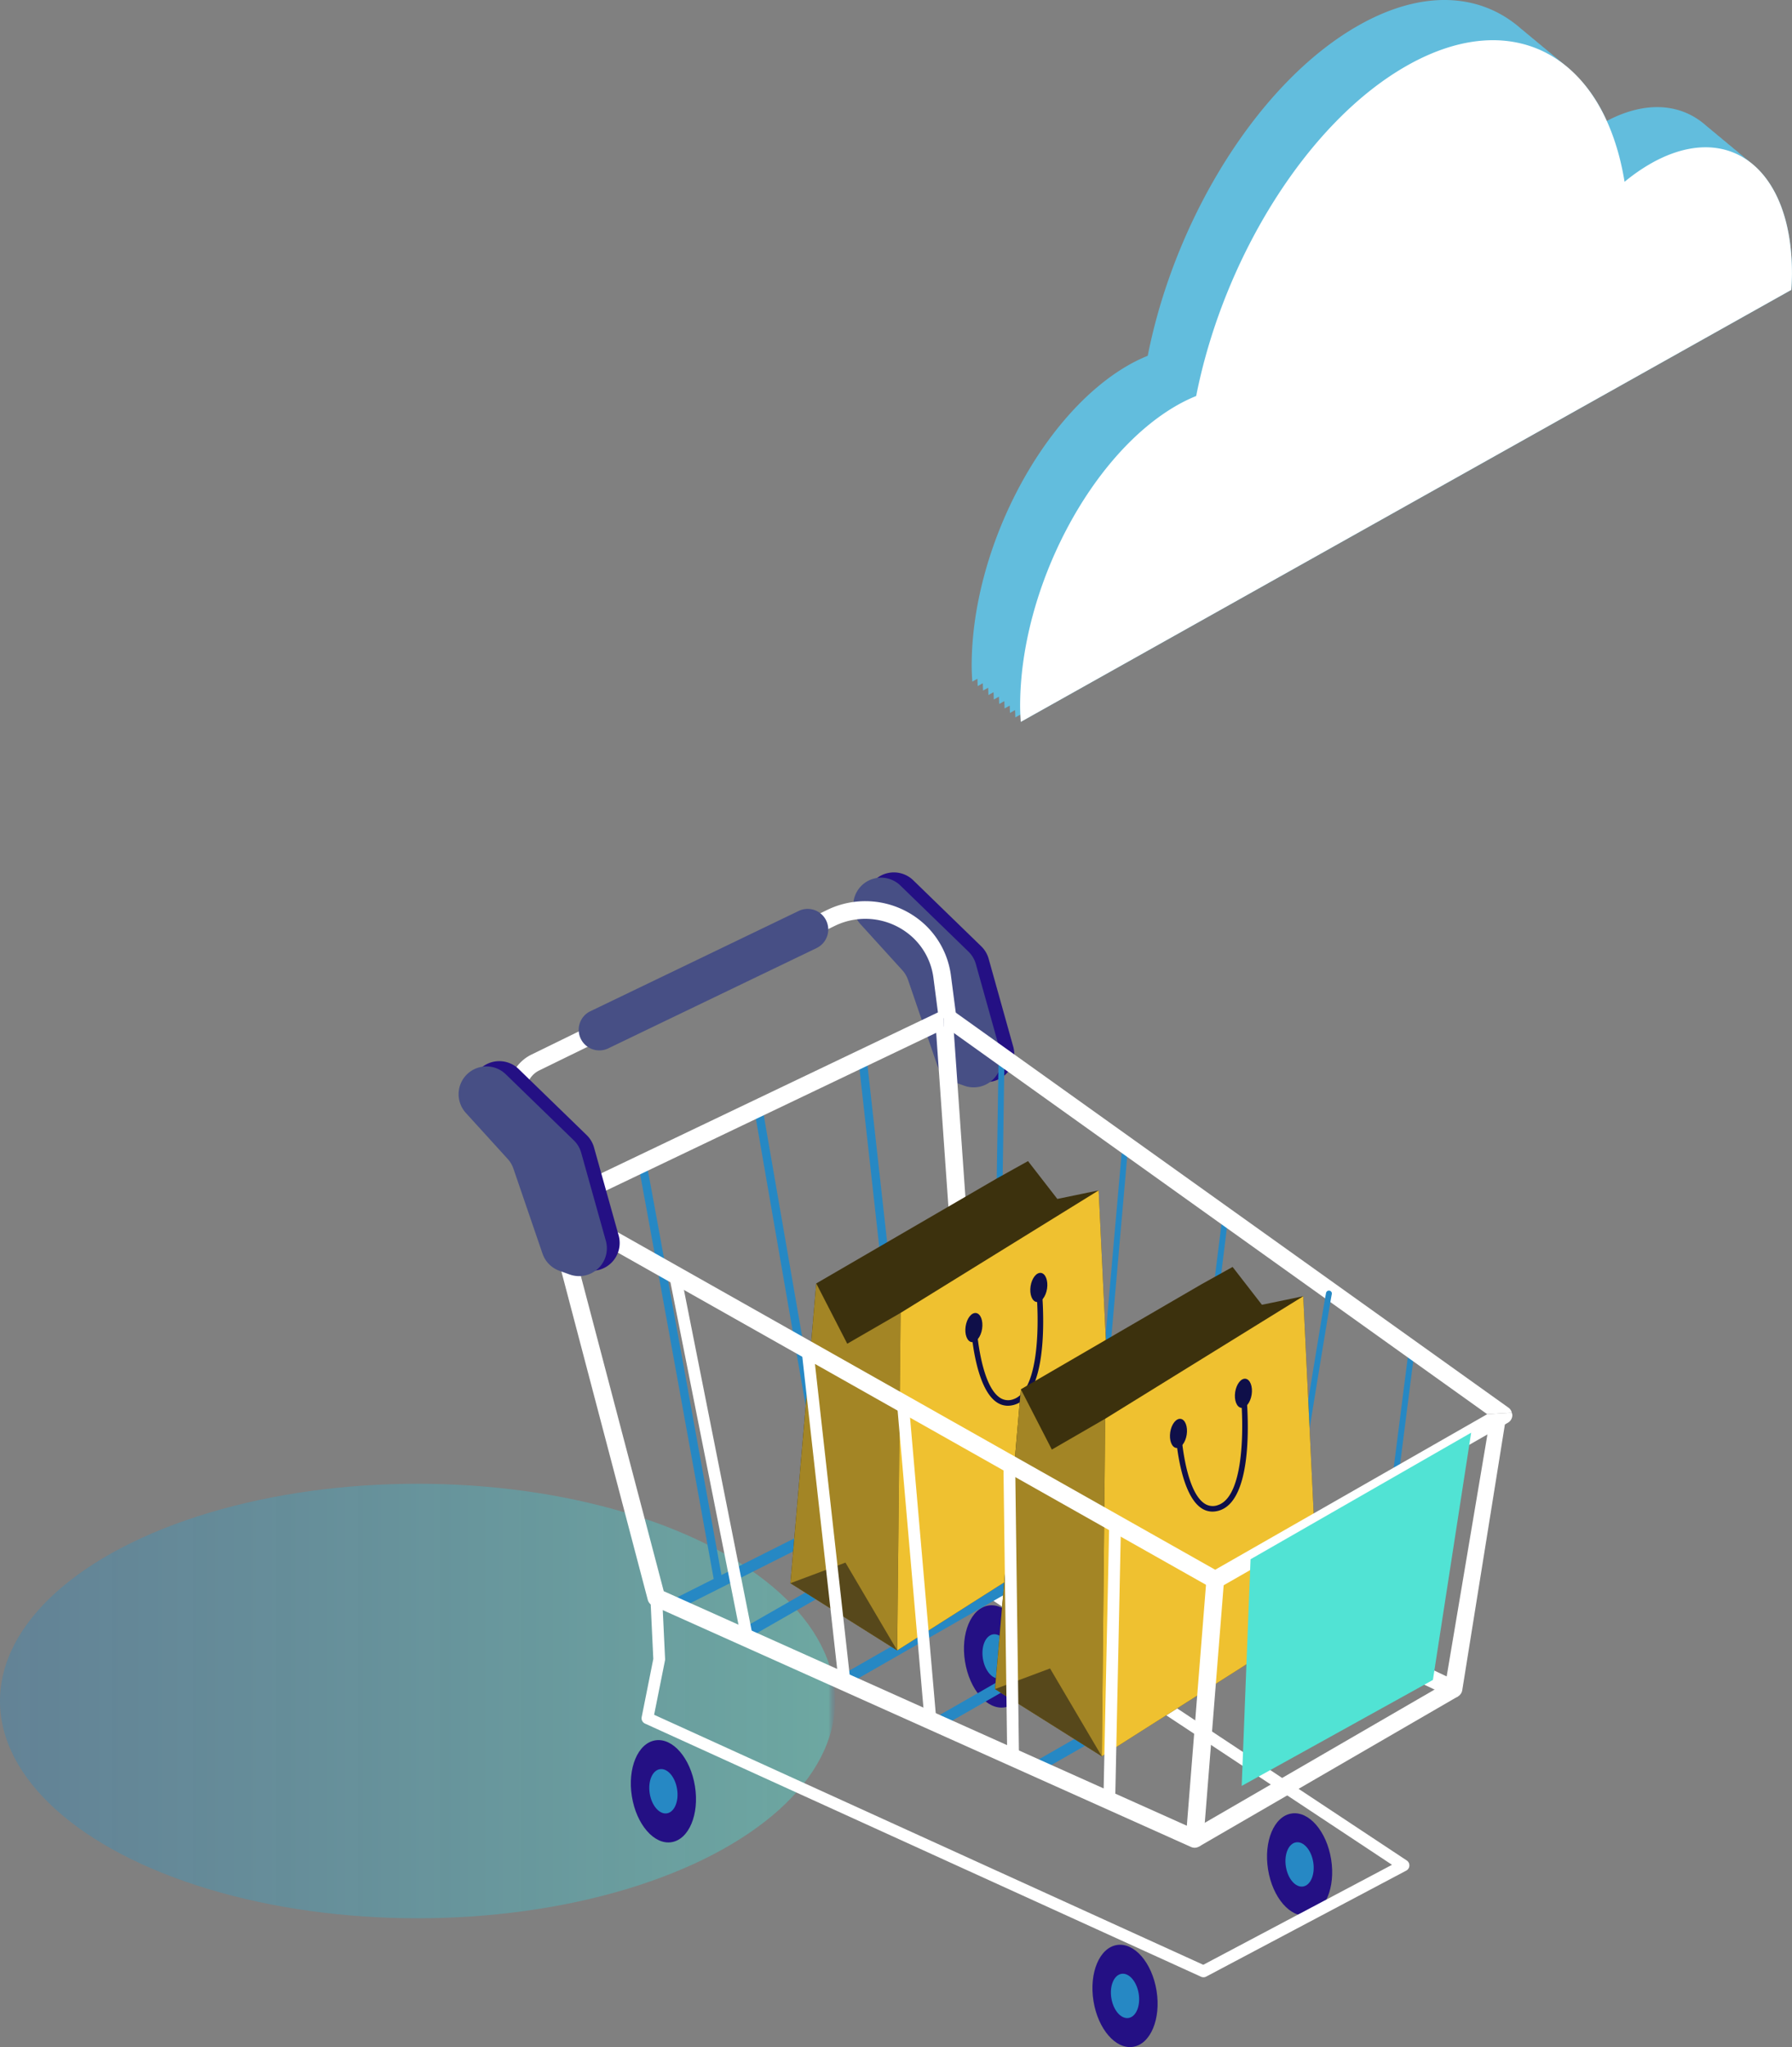 <svg xmlns="http://www.w3.org/2000/svg" xmlns:xlink="http://www.w3.org/1999/xlink" width="283.365" height="323.5" viewBox="0 0 283.365 323.5">
  <rect x="0" y="0" width="283.365" height="323.5" fill="#808080" stroke="none"/>
  <defs>
    <linearGradient id="linear-gradient" x1="-1.274" y1="0.5" x2="-0.274" y2="0.5" gradientUnits="objectBoundingBox">
      <stop offset="0" stop-color="#fff"/>
      <stop offset="1" stop-color="#62bddd"/>
    </linearGradient>
    <linearGradient id="linear-gradient-2" y1="0.5" x2="1" y2="0.5" gradientUnits="objectBoundingBox">
      <stop offset="0" stop-color="#2688c4" stop-opacity="0.8"/>
      <stop offset="0.034" stop-color="#278bc5" stop-opacity="0.808"/>
      <stop offset="0.99" stop-color="#51e3d4"/>
      <stop offset="1" stop-color="#2688c4" stop-opacity="0"/>
    </linearGradient>
  </defs>
  <g id="Group_118" data-name="Group 118" transform="translate(-36.468 -76)">
    <g id="Group_64" data-name="Group 64" transform="translate(190.116 76)">
      <path id="Path_151" data-name="Path 151" d="M123.733,181.192c0-18.556,11.2-39.871,25.009-47.611a25.613,25.613,0,0,1,2.831-1.356c4.3-21.8,17.658-43.426,33.487-52.295,10.114-5.666,19.22-4.993,25.6.657.287.227.572.461.85.706.289.229.574.461.852.708.289.227.574.46.852.706.289.227.574.46.852.706.287.227.572.46.85.706.289.227.574.46.852.706.289.227.574.46.852.706.287.227.572.46.85.706a23.458,23.458,0,0,1,6.689,8.878c6.273-3.3,11.9-2.747,15.841.857.291.222.576.454.85.706.292.222.578.456.852.708.292.222.578.454.852.706.29.222.578.454.852.706.291.222.576.454.852.706.29.222.576.454.85.706.292.222.577.454.852.706.292.224.578.454.852.708,4.092,3.116,6.633,9.217,6.633,17.542,0,.873-.042,1.755-.1,2.641L131.494,190.08c-.021-.379-.026-.775-.044-1.159l-.806.453c-.023-.38-.028-.775-.046-1.159l-.806.452c-.023-.38-.026-.775-.044-1.159l-.808.453c-.021-.38-.026-.775-.044-1.159l-.806.452c-.023-.38-.028-.775-.046-1.159l-.806.453c-.023-.38-.026-.776-.044-1.159l-.808.452c-.021-.38-.026-.776-.044-1.159l-.806.451c-.023-.379-.028-.775-.046-1.159l-.806.452c-.023-.379-.026-.775-.044-1.159l-.808.452C123.781,182.895,123.733,182.065,123.733,181.192Z" transform="translate(-123.733 -76)" fill="url(#linear-gradient)"/>
      <path id="Path_152" data-name="Path 152" d="M128.183,187.335c-.048-.829-.1-1.659-.1-2.532,0-18.556,11.2-39.873,25.011-47.611a25.42,25.42,0,0,1,2.829-1.356c4.3-21.8,17.66-43.428,33.489-52.295,16.926-9.483,31.038-1.222,34.253,18.443a29.263,29.263,0,0,1,4.266-2.953c12.263-6.872,22.2.914,22.2,17.389,0,.873-.042,1.755-.1,2.641Z" transform="translate(-120.422 -73.255)" fill="#fff"/>
    </g>
    <ellipse id="Ellipse_13" data-name="Ellipse 13" cx="66.027" cy="34.334" rx="66.027" ry="34.334" transform="translate(36.468 310.479)" opacity="0.4" fill="url(#linear-gradient-2)"/>
    <g id="Group_117" data-name="Group 117" transform="translate(66.84 136.301)">
      <g id="Group_115" data-name="Group 115" transform="translate(42.144 77.557)">
        <g id="Group_67" data-name="Group 67" transform="translate(79.914 115.826)">
          <g id="Group_65" data-name="Group 65">
            <path id="Path_160" data-name="Path 160" d="M133.184,227.371c.708,4.442-.953,8.4-3.708,8.841s-5.562-2.807-6.272-7.251.953-8.4,3.708-8.841S132.476,222.927,133.184,227.371Z" transform="translate(-123.041 -220.08)" fill="#241084"/>
          </g>
          <g id="Group_66" data-name="Group 66" transform="translate(2.919 4.579)">
            <path id="Path_161" data-name="Path 161" d="M129.1,225.841c.306,1.928-.414,3.643-1.608,3.835s-2.412-1.218-2.72-3.145.414-3.643,1.608-3.833S128.789,223.915,129.1,225.841Z" transform="translate(-124.699 -222.681)" fill="#2688c4"/>
          </g>
        </g>
        <g id="Group_70" data-name="Group 70" transform="translate(127.83 148.693)">
          <g id="Group_68" data-name="Group 68">
            <path id="Path_162" data-name="Path 162" d="M160.4,246.038c.708,4.442-.951,8.4-3.706,8.841s-5.564-2.807-6.272-7.251.951-8.4,3.706-8.841S159.689,241.594,160.4,246.038Z" transform="translate(-150.255 -238.747)" fill="#241084"/>
          </g>
          <g id="Group_69" data-name="Group 69" transform="translate(2.919 4.579)">
            <path id="Path_163" data-name="Path 163" d="M156.31,244.51c.306,1.926-.412,3.641-1.608,3.833s-2.412-1.218-2.719-3.145.412-3.643,1.608-3.833S156,242.582,156.31,244.51Z" transform="translate(-151.913 -241.348)" fill="#2688c4"/>
          </g>
        </g>
        <g id="Group_71" data-name="Group 71" transform="translate(28.934 91.045)">
          <path id="Path_164" data-name="Path 164" d="M182.938,289.571a.941.941,0,0,1-.384-.083L94.631,249.482a.932.932,0,0,1-.526-1.03l1.838-9.191-.46-9.654,1.859-.09.465,9.768a.887.887,0,0,1-.018.227l-1.717,8.58L182.908,287.6l29.844-15.8L148,228.941a.928.928,0,0,1-.414-.722l-1.277-22.108,1.856-.106,1.25,21.641,65.669,43.47a.932.932,0,0,1-.077,1.6l-31.633,16.748A.926.926,0,0,1,182.938,289.571Z" transform="translate(-94.087 -206.006)" fill="#fff"/>
        </g>
        <g id="Group_72" data-name="Group 72" transform="translate(64.429)">
          <path id="Path_165" data-name="Path 165" d="M121.7,155.539l10.76,10.445a4.388,4.388,0,0,1,1.173,1.968l3.893,13.908a4.4,4.4,0,0,1-5.722,5.323l-1.623-.586a4.391,4.391,0,0,1-2.669-2.71l-4.6-13.427a4.379,4.379,0,0,0-.905-1.53l-6.615-7.277a4.395,4.395,0,0,1-.632-5.014h0A4.4,4.4,0,0,1,121.7,155.539Z" transform="translate(-114.246 -154.297)" fill="#241084"/>
        </g>
        <g id="Group_73" data-name="Group 73" transform="translate(28.378 45.693)">
          <path id="Path_166" data-name="Path 166" d="M105.793,246.553c-4.051-22.386-11.777-64.984-12.022-65.984l1.28-.32c.3,1.181,11.563,63.419,12.042,66.069Z" transform="translate(-93.771 -180.248)" fill="#2688c4"/>
        </g>
        <g id="Group_74" data-name="Group 74" transform="translate(46.855 37.816)">
          <rect id="Rectangle_20" data-name="Rectangle 20" width="1.321" height="65.226" transform="translate(0 0.226) rotate(-9.844)" fill="#2688c4"/>
        </g>
        <g id="Group_75" data-name="Group 75" transform="translate(63.283 29.933)">
          <rect id="Rectangle_21" data-name="Rectangle 21" width="1.32" height="66.433" transform="translate(0 0.146) rotate(-6.34)" fill="#2688c4"/>
        </g>
        <g id="Group_76" data-name="Group 76" transform="translate(62.401 0.836)">
          <path id="Path_167" data-name="Path 167" d="M120.552,156.014l10.76,10.443a4.4,4.4,0,0,1,1.173,1.968l3.893,13.91a4.4,4.4,0,0,1-5.722,5.321l-1.623-.585a4.4,4.4,0,0,1-2.669-2.71l-4.6-13.427a4.418,4.418,0,0,0-.907-1.532l-6.615-7.277a4.395,4.395,0,0,1-.632-5.014h0A4.395,4.395,0,0,1,120.552,156.014Z" transform="translate(-113.094 -154.771)" fill="#474f85"/>
        </g>
        <g id="Group_77" data-name="Group 77" transform="translate(32.728 91.145)">
          <rect id="Rectangle_22" data-name="Rectangle 22" width="54.2" height="1.761" transform="matrix(0.893, -0.449, 0.449, 0.893, 0, 24.343)" fill="#2688c4"/>
        </g>
        <g id="Group_80" data-name="Group 80" transform="translate(27.234 137.132)">
          <g id="Group_78" data-name="Group 78">
            <path id="Path_168" data-name="Path 168" d="M103.263,239.472c.71,4.442-.951,8.4-3.706,8.841s-5.564-2.808-6.272-7.251.951-8.4,3.706-8.841S102.555,235.028,103.263,239.472Z" transform="translate(-93.121 -232.181)" fill="#241084"/>
          </g>
          <g id="Group_79" data-name="Group 79" transform="translate(2.919 4.579)">
            <path id="Path_169" data-name="Path 169" d="M99.176,237.942c.308,1.928-.412,3.643-1.608,3.835s-2.412-1.218-2.719-3.145.412-3.643,1.608-3.833S98.869,236.016,99.176,237.942Z" transform="translate(-94.779 -234.782)" fill="#2688c4"/>
          </g>
        </g>
        <g id="Group_83" data-name="Group 83" transform="translate(100.228 169.472)">
          <g id="Group_81" data-name="Group 81">
            <path id="Path_170" data-name="Path 170" d="M144.721,257.839c.708,4.444-.953,8.4-3.708,8.841s-5.564-2.807-6.272-7.251.953-8.4,3.708-8.841S144.013,253.395,144.721,257.839Z" transform="translate(-134.578 -250.548)" fill="#241084"/>
          </g>
          <g id="Group_82" data-name="Group 82" transform="translate(2.919 4.579)">
            <path id="Path_171" data-name="Path 171" d="M140.634,256.311c.306,1.926-.414,3.643-1.608,3.833s-2.412-1.217-2.72-3.145.414-3.643,1.608-3.833S140.326,254.385,140.634,256.311Z" transform="translate(-136.236 -253.149)" fill="#2688c4"/>
          </g>
        </g>
        <g id="Group_84" data-name="Group 84" transform="translate(44.174 95.566)">
          <rect id="Rectangle_23" data-name="Rectangle 23" width="48.987" height="1.761" transform="matrix(0.868, -0.497, 0.497, 0.868, 0, 24.341)" fill="#2688c4"/>
        </g>
        <g id="Group_85" data-name="Group 85" transform="translate(60.901 102.316)">
          <rect id="Rectangle_24" data-name="Rectangle 24" width="48.987" height="1.761" transform="matrix(0.868, -0.497, 0.497, 0.868, 0, 24.341)" fill="#2688c4"/>
        </g>
        <g id="Group_86" data-name="Group 86" transform="translate(76.161 108.771)">
          <rect id="Rectangle_25" data-name="Rectangle 25" width="48.988" height="1.761" transform="matrix(0.868, -0.497, 0.497, 0.868, 0, 24.341)" fill="#2688c4"/>
        </g>
        <g id="Group_87" data-name="Group 87" transform="translate(114.219 54.279)">
          <path id="Path_172" data-name="Path 172" d="M142.992,238.468a.311.311,0,0,1-.058,0,.466.466,0,0,1-.4-.519l6.513-52.411a.465.465,0,0,1,.923.114l-6.513,52.413A.464.464,0,0,1,142.992,238.468Z" transform="translate(-142.525 -185.125)" fill="#2688c4"/>
        </g>
        <g id="Group_88" data-name="Group 88" transform="translate(99.954 43.118)">
          <path id="Path_173" data-name="Path 173" d="M134.89,236.157l-.042,0a.463.463,0,0,1-.423-.5l4.962-56.443a.476.476,0,0,1,.5-.423.464.464,0,0,1,.423.5l-4.962,56.443A.463.463,0,0,1,134.89,236.157Z" transform="translate(-134.423 -178.785)" fill="#2688c4"/>
        </g>
        <g id="Group_89" data-name="Group 89" transform="translate(144.301 75.369)">
          <path id="Path_174" data-name="Path 174" d="M160.077,244.243c-.019,0-.04,0-.06,0a.467.467,0,0,1-.4-.521l5.893-46.208a.466.466,0,1,1,.924.118l-5.893,46.208A.467.467,0,0,1,160.077,244.243Z" transform="translate(-159.61 -197.103)" fill="#2688c4"/>
        </g>
        <g id="Group_90" data-name="Group 90" transform="translate(84.447 29.47)">
          <path id="Path_175" data-name="Path 175" d="M126.081,233.06h-.007a.464.464,0,0,1-.458-.472l.93-61.1a.465.465,0,0,1,.465-.458h.007a.469.469,0,0,1,.46.474l-.931,61.095A.464.464,0,0,1,126.081,233.06Z" transform="translate(-125.616 -171.034)" fill="#2688c4"/>
        </g>
        <g id="Group_91" data-name="Group 91" transform="translate(90.246 116.695)">
          <rect id="Rectangle_26" data-name="Rectangle 26" width="48.988" height="1.761" transform="matrix(0.868, -0.497, 0.497, 0.868, 0, 24.341)" fill="#2688c4"/>
        </g>
        <path id="Path_176" data-name="Path 176" d="M121.683,169.552l85.479,61.056-.007,0,3.9-.236a1.349,1.349,0,0,0-.495-.771l-87.921-62.8a1.394,1.394,0,0,0-1.412-.123l.041,3.074Z" transform="translate(-44.51 -144.981)" fill="#fff"/>
        <g id="Group_92" data-name="Group 92" transform="translate(129.106 66.066)">
          <path id="Path_177" data-name="Path 177" d="M151.445,242.061a.573.573,0,0,1-.076-.007.466.466,0,0,1-.384-.534c.317-1.963,7.759-48.1,8.071-49.349a.465.465,0,0,1,.9.225c-.243.967-5.375,32.652-8.057,49.274A.465.465,0,0,1,151.445,242.061Z" transform="translate(-150.98 -191.819)" fill="#2688c4"/>
        </g>
        <g id="Group_93" data-name="Group 93" transform="translate(75.457 24.247)">
          <path id="Path_178" data-name="Path 178" d="M202.38,274.237a1.386,1.386,0,0,1-.53-.1l-75.64-35.839a1.393,1.393,0,0,1-.861-1.185l-4.838-68.83,2.784-.211,4.772,67.971,73.228,34.85,6.687-39.679,2.646-.928-6.87,42.792a1.4,1.4,0,0,1-1.377,1.164Z" transform="translate(-120.51 -168.068)" fill="#fff"/>
        </g>
        <g id="Group_94" data-name="Group 94" transform="translate(115.689 127.816)">
          <rect id="Rectangle_27" data-name="Rectangle 27" width="47.315" height="2.791" transform="translate(0 23.72) rotate(-30.088)" fill="#fff"/>
        </g>
        <g id="Group_95" data-name="Group 95" transform="translate(7.917 4.553)">
          <path id="Path_179" data-name="Path 179" d="M86.632,193.231l-1.361-.817a6.427,6.427,0,0,1,.482-11.284l46.759-22.859a13.828,13.828,0,0,1,15.528,2.386,13.392,13.392,0,0,1,4.043,7.953l.847,6.5-2.768.361-.847-6.5a10.577,10.577,0,0,0-3.2-6.289,11.025,11.025,0,0,0-12.38-1.9L86.981,183.637a3.635,3.635,0,0,0-.275,6.383l1.361.817Z" transform="translate(-82.15 -156.883)" fill="#fff"/>
        </g>
        <g id="Group_96" data-name="Group 96" transform="translate(18.999 5.774)">
          <path id="Path_180" data-name="Path 180" d="M91.7,179.94a3.256,3.256,0,0,1-1.414-6.191L123.23,157.9a3.256,3.256,0,0,1,2.824,5.868l-32.941,15.85A3.22,3.22,0,0,1,91.7,179.94Z" transform="translate(-88.445 -157.576)" fill="#474f85"/>
        </g>
        <g id="Group_99" data-name="Group 99" transform="translate(52.473 45.633)">
          <g id="Group_97" data-name="Group 97">
            <path id="Path_181" data-name="Path 181" d="M140.127,182.937,111.54,199.545l-4.084,47.373,16.88,10.618,34.3-21.781-2.45-50.913-6.526,1.35-4.637-5.979Z" transform="translate(-107.456 -180.214)" fill="#3c310d"/>
            <path id="Path_182" data-name="Path 182" d="M111.54,191.193l4.9,9.529,8.44-4.877-.545,53.34-16.88-10.618Z" transform="translate(-107.456 -171.863)" fill="#a38525"/>
            <path id="Path_183" data-name="Path 183" d="M117.588,202.2l31.31-19.354,2.45,50.913-34.3,21.781Z" transform="translate(-100.163 -178.215)" fill="#efc130"/>
            <path id="Path_184" data-name="Path 184" d="M125.816,196.349c-.194,1.266-.935,2.2-1.653,2.1s-1.146-1.227-.953-2.495.933-2.2,1.653-2.1S126.01,195.081,125.816,196.349Z" transform="translate(-95.507 -169.845)" fill="#0f0f49"/>
            <path id="Path_185" data-name="Path 185" d="M131.649,192.748c-.194,1.268-.933,2.2-1.653,2.1s-1.146-1.227-.953-2.493.935-2.206,1.653-2.1S131.843,191.48,131.649,192.748Z" transform="translate(-91.07 -172.585)" fill="#0f0f49"/>
            <path id="Path_186" data-name="Path 186" d="M107.456,219.506l8.7-3.256,8.176,13.874Z" transform="translate(-107.456 -152.802)" fill="#57481b"/>
          </g>
          <g id="Group_98" data-name="Group 98" transform="translate(28.567 19.917)">
            <path id="Path_187" data-name="Path 187" d="M129.495,210.271a3.114,3.114,0,0,1-1.775-.56c-3.44-2.329-4.018-11.387-4.039-11.772l.879-.051c.005.088.57,9.008,3.653,11.092a2.326,2.326,0,0,0,2.162.257c4.307-1.435,4.043-13.205,3.578-17.618l.875-.093c.07.678,1.68,16.595-4.175,18.547A3.665,3.665,0,0,1,129.495,210.271Z" transform="translate(-123.681 -191.526)" fill="#0f0f49"/>
          </g>
        </g>
        <g id="Group_102" data-name="Group 102" transform="translate(84.826 62.36)">
          <g id="Group_100" data-name="Group 100">
            <path id="Path_188" data-name="Path 188" d="M158.5,192.437l-28.587,16.608-4.084,47.373,16.88,10.618,34.3-21.781-2.45-50.913-6.526,1.35-4.637-5.979Z" transform="translate(-125.831 -189.714)" fill="#3c310d"/>
            <path id="Path_189" data-name="Path 189" d="M129.915,200.693l4.9,9.529,8.44-4.877-.545,53.34-16.88-10.618Z" transform="translate(-125.831 -181.363)" fill="#a38525"/>
            <path id="Path_190" data-name="Path 190" d="M135.963,211.7l31.31-19.354,2.45,50.913-34.3,21.781Z" transform="translate(-118.538 -187.715)" fill="#efc130"/>
            <path id="Path_191" data-name="Path 191" d="M144.191,205.849c-.194,1.266-.935,2.2-1.653,2.1s-1.146-1.227-.953-2.495.933-2.2,1.653-2.1S144.385,204.581,144.191,205.849Z" transform="translate(-113.882 -179.345)" fill="#0f0f49"/>
            <path id="Path_192" data-name="Path 192" d="M150.024,202.248c-.194,1.268-.933,2.2-1.653,2.1s-1.146-1.227-.953-2.493.935-2.206,1.653-2.1S150.218,200.98,150.024,202.248Z" transform="translate(-109.445 -182.084)" fill="#0f0f49"/>
            <path id="Path_193" data-name="Path 193" d="M125.831,229.006l8.7-3.256,8.176,13.874Z" transform="translate(-125.831 -162.302)" fill="#57481b"/>
          </g>
          <g id="Group_101" data-name="Group 101" transform="translate(28.567 19.917)">
            <path id="Path_194" data-name="Path 194" d="M147.87,219.771a3.114,3.114,0,0,1-1.775-.56c-3.44-2.329-4.018-11.387-4.039-11.772l.879-.051c.005.088.57,9.008,3.653,11.092a2.326,2.326,0,0,0,2.162.257c4.307-1.435,4.043-13.205,3.578-17.618l.875-.093c.07.678,1.68,16.595-4.175,18.547A3.665,3.665,0,0,1,147.87,219.771Z" transform="translate(-142.056 -201.026)" fill="#0f0f49"/>
          </g>
        </g>
        <g id="Group_103" data-name="Group 103" transform="translate(33.449 64.178)">
          <rect id="Rectangle_28" data-name="Rectangle 28" width="1.86" height="57.233" transform="translate(0 0.363) rotate(-11.249)" fill="#fff"/>
        </g>
        <g id="Group_104" data-name="Group 104" transform="translate(54.215 75.111)">
          <rect id="Rectangle_29" data-name="Rectangle 29" width="1.861" height="53.05" transform="matrix(0.994, -0.111, 0.111, 0.994, 0, 0.207)" fill="#fff"/>
        </g>
        <g id="Group_105" data-name="Group 105" transform="translate(69.409 84.748)">
          <rect id="Rectangle_30" data-name="Rectangle 30" width="1.861" height="50.119" transform="translate(0 0.161) rotate(-4.97)" fill="#fff"/>
        </g>
        <g id="Group_106" data-name="Group 106" transform="translate(86.152 93.5)">
          <rect id="Rectangle_31" data-name="Rectangle 31" width="1.861" height="46.833" transform="matrix(1, -0.013, 0.013, 1, 0, 0.025)" fill="#fff"/>
        </g>
        <g id="Group_107" data-name="Group 107" transform="translate(101.961 102.796)">
          <rect id="Rectangle_32" data-name="Rectangle 32" width="44.048" height="1.861" transform="matrix(0.021, -1, 1, 0.021, 0, 44.038)" fill="#fff"/>
        </g>
        <g id="Group_108" data-name="Group 108" transform="translate(13.582 21.698)">
          <path id="Path_195" data-name="Path 195" d="M172.153,202.587a1.75,1.75,0,0,1,.155.37A1.317,1.317,0,0,0,172.153,202.587Z" transform="translate(-19.349 -139.259)" fill="#fff"/>
          <path id="Path_196" data-name="Path 196" d="M238.327,230.317l-3.9.236.007,0-43.009,24.578L89.786,197.756l59.172-28.263-.419.2-.041-3.074-16.01,7.647L86.162,196.392a1.4,1.4,0,0,0-.085,2.476l104.669,59.081a1.4,1.4,0,0,0,1.377,0l45.59-26.051a1.392,1.392,0,0,0,.7-1.141A1.312,1.312,0,0,0,238.327,230.317Z" transform="translate(-85.368 -166.62)" fill="#fff"/>
        </g>
        <g id="Group_109" data-name="Group 109" transform="translate(123.833 88.55)">
          <path id="Path_197" data-name="Path 197" d="M149.381,224.592l-1.4,35.82,30.238-16.747,6.048-39.076Z" transform="translate(-147.985 -204.589)" fill="#51e3d4"/>
        </g>
        <g id="Group_111" data-name="Group 111" transform="translate(100.419 100.025)">
          <g id="Group_110" data-name="Group 110">
            <path id="Path_198" data-name="Path 198" d="M134.687,211.106" transform="translate(-134.687 -211.106)" fill="#2688c4"/>
          </g>
        </g>
        <g id="Group_112" data-name="Group 112" transform="translate(13.628 52.375)">
          <path id="Path_199" data-name="Path 199" d="M188.156,285.81a1.4,1.4,0,0,1-.57-.121l-85.13-38.146a1.389,1.389,0,0,1-.778-.919l-16.283-61.87,2.7-.711,16.112,61.225,82.715,37.065,3.1-38.966,2.782.222-3.256,40.937a1.4,1.4,0,0,1-1.391,1.285Z" transform="translate(-85.394 -184.043)" fill="#fff"/>
        </g>
        <g id="Group_113" data-name="Group 113" transform="translate(2.028 29.828)">
          <path id="Path_200" data-name="Path 200" d="M86.264,172.479l10.76,10.445a4.385,4.385,0,0,1,1.171,1.968L102.09,198.8a4.4,4.4,0,0,1-5.722,5.321l-1.623-.583a4.393,4.393,0,0,1-2.669-2.711l-4.6-13.427a4.363,4.363,0,0,0-.9-1.53l-6.617-7.279a4.395,4.395,0,0,1-.632-5.013h0A4.4,4.4,0,0,1,86.264,172.479Z" transform="translate(-78.806 -171.238)" fill="#241084"/>
        </g>
        <g id="Group_114" data-name="Group 114" transform="translate(0 30.663)">
          <path id="Path_201" data-name="Path 201" d="M85.112,172.955,95.872,183.4a4.394,4.394,0,0,1,1.171,1.968l3.895,13.908a4.4,4.4,0,0,1-5.722,5.323l-1.623-.585a4.393,4.393,0,0,1-2.669-2.712l-4.6-13.425a4.386,4.386,0,0,0-.9-1.532L78.8,179.067a4.4,4.4,0,0,1-.632-5.015h0A4.4,4.4,0,0,1,85.112,172.955Z" transform="translate(-77.654 -171.712)" fill="#474f85"/>
        </g>
      </g>
    </g>
  </g>
</svg>

